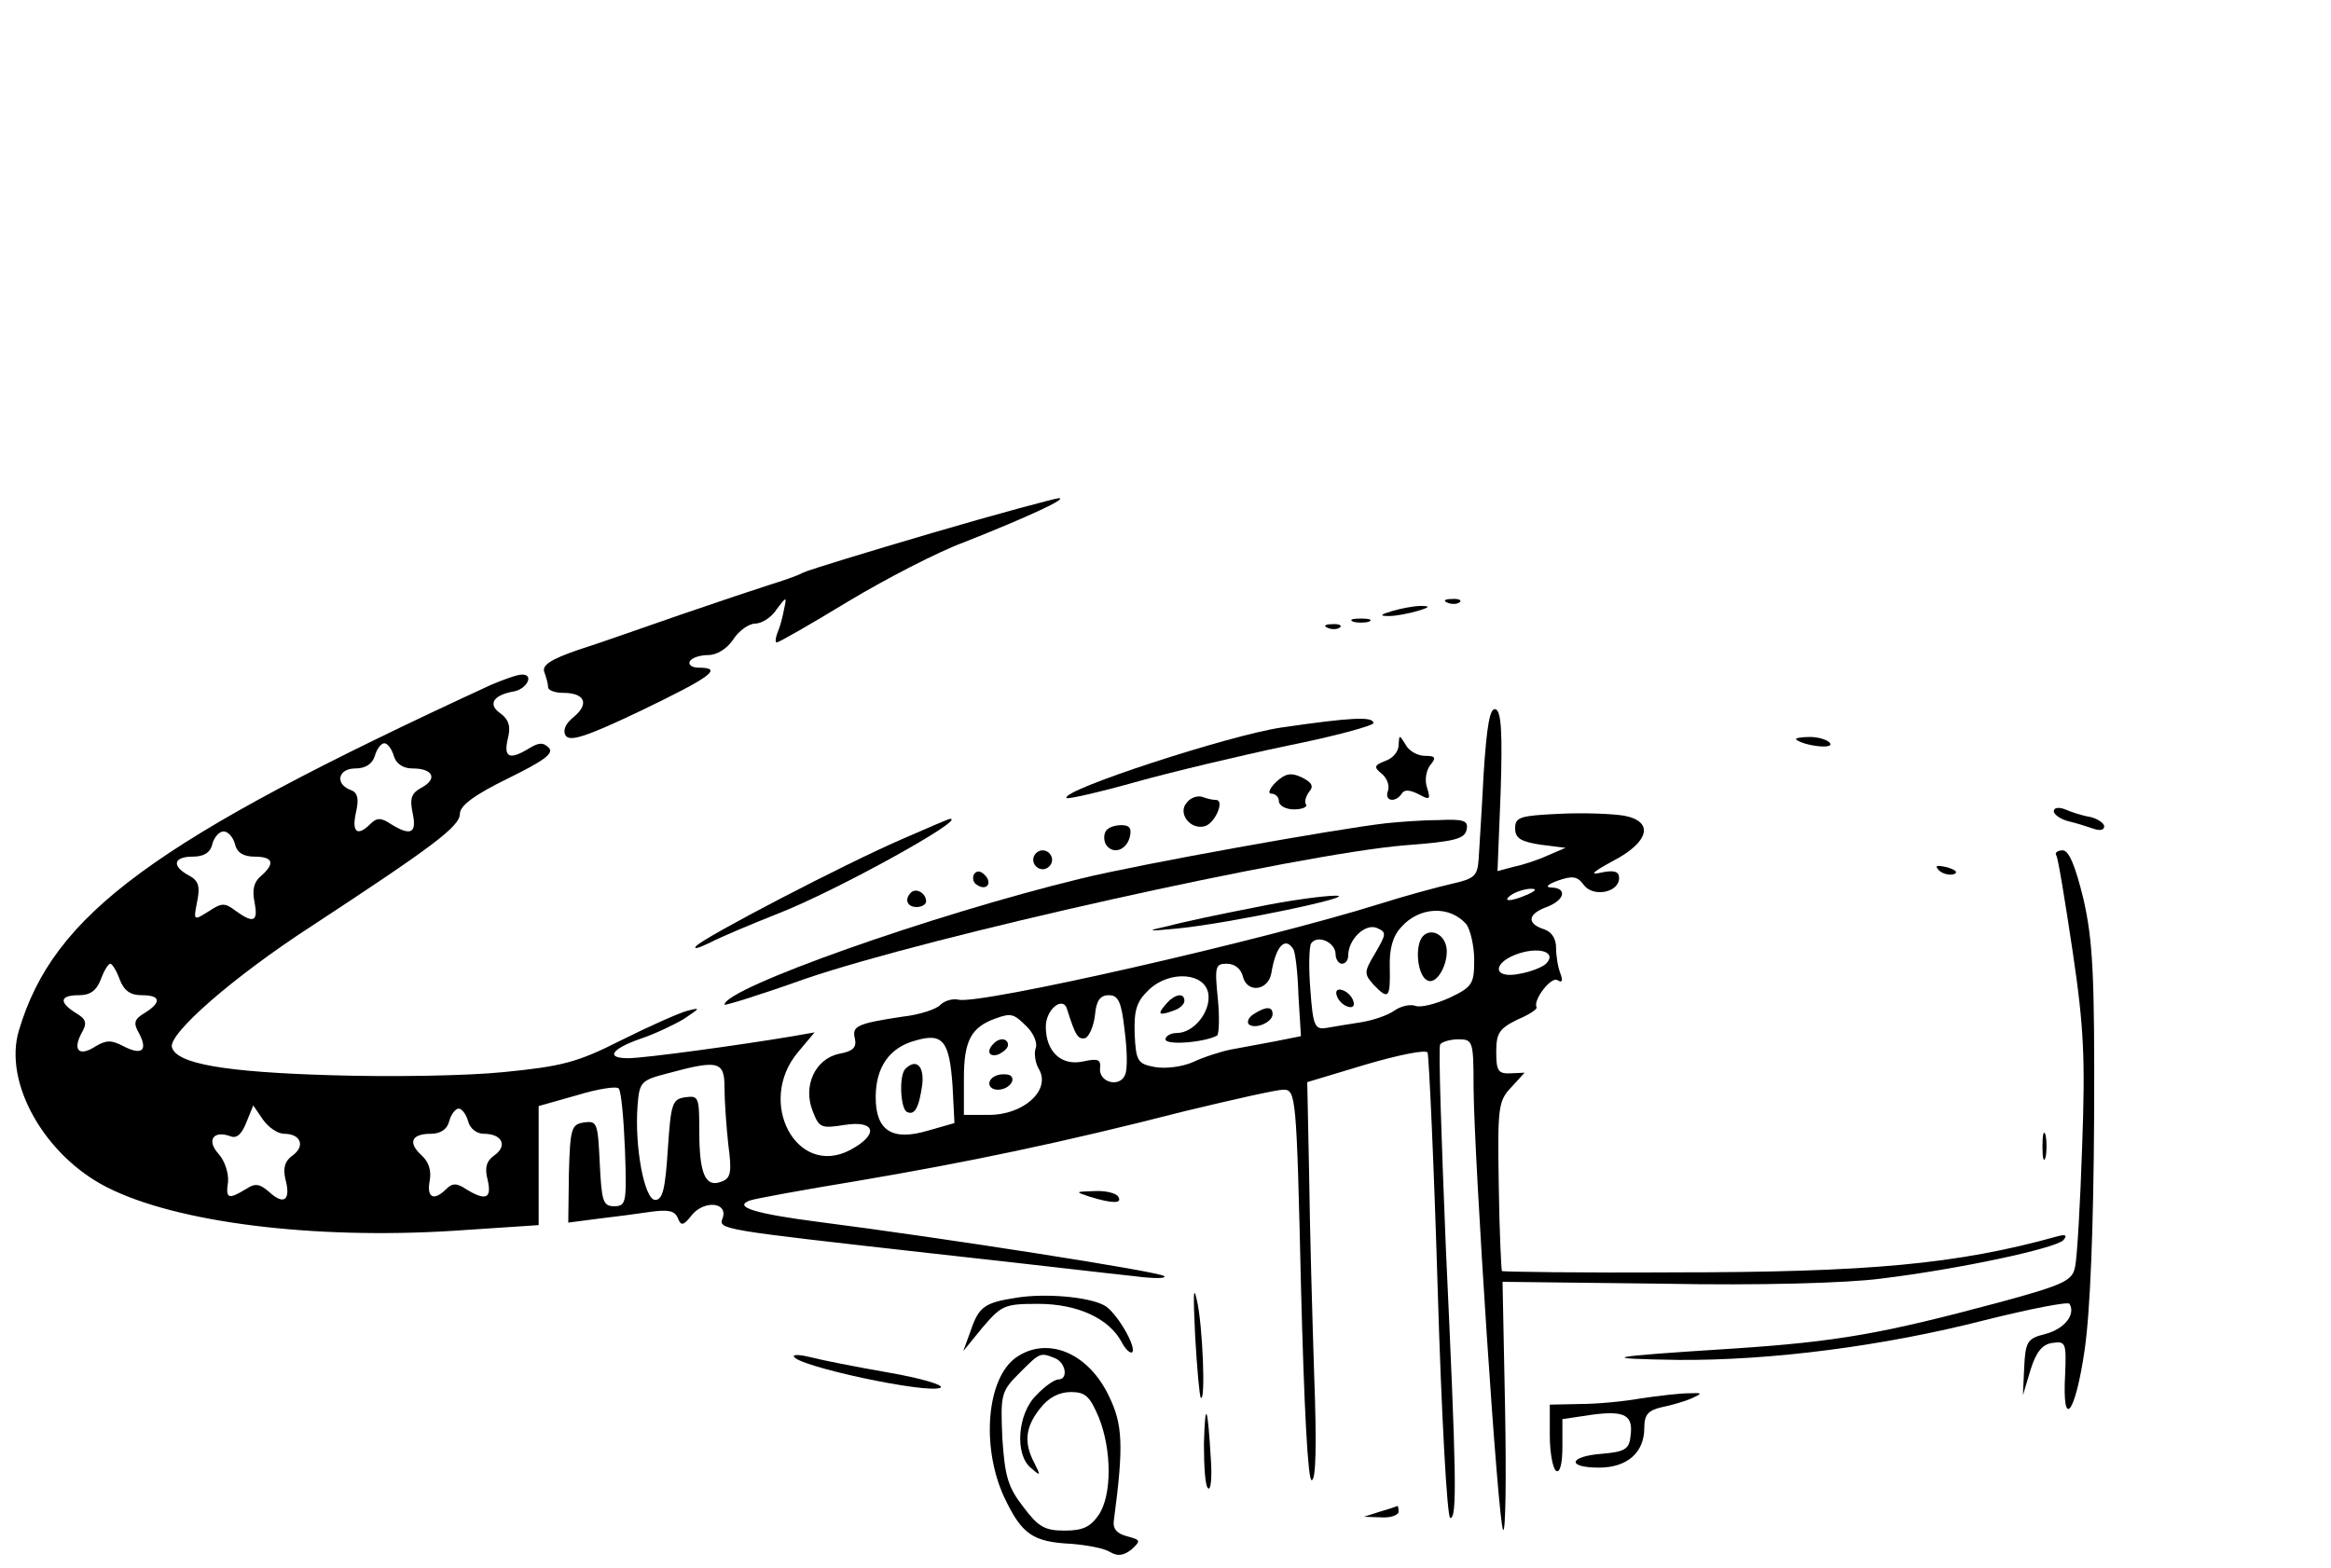 <?xml version="1.0" standalone="no"?>
<!DOCTYPE svg PUBLIC "-//W3C//DTD SVG 20010904//EN"
 "http://www.w3.org/TR/2001/REC-SVG-20010904/DTD/svg10.dtd">
<svg version="1.0" xmlns="http://www.w3.org/2000/svg"
 width="370pt" height="249pt" viewBox="0 0 370 249"
 preserveAspectRatio="xMidYMid meet">

<g transform="translate(0,249) scale(0.1,-0.1)"
fill="#000000" stroke="none">
<path d="M1480 1644 c-102 -30 -194 -58 -205 -63 -11 -6 -36 -14 -55 -20 -19
-6 -82 -27 -140 -47 -58 -20 -131 -46 -163 -56 -43 -15 -57 -24 -53 -35 3 -8
6 -19 6 -24 0 -5 11 -9 24 -9 34 0 42 -17 17 -38 -14 -11 -18 -22 -13 -30 7
-10 34 -1 120 40 110 53 131 68 91 68 -11 0 -17 5 -14 10 3 6 17 10 29 10 14
0 30 10 40 25 9 14 25 25 35 25 10 0 26 10 34 23 15 20 16 20 12 2 -2 -11 -6
-28 -10 -37 -4 -10 -5 -18 -2 -18 3 0 54 29 113 65 60 36 143 79 184 94 101
40 168 71 150 70 -8 -1 -98 -25 -200 -55z"/>
<path d="M2298 1533 c7 -3 16 -2 19 1 4 3 -2 6 -13 5 -11 0 -14 -3 -6 -6z"/>
<path d="M2210 1520 c-20 -6 -21 -8 -5 -8 11 0 31 4 45 8 20 6 21 8 5 8 -11 0
-31 -4 -45 -8z"/>
<path d="M2148 1503 c6 -2 18 -2 25 0 6 3 1 5 -13 5 -14 0 -19 -2 -12 -5z"/>
<path d="M2108 1493 c7 -3 16 -2 19 1 4 3 -2 6 -13 5 -11 0 -14 -3 -6 -6z"/>
<path d="M780 1403 c-538 -248 -695 -364 -750 -549 -25 -83 41 -199 140 -249
110 -56 327 -83 550 -69 l135 9 0 94 0 95 60 17 c33 10 63 15 67 11 4 -4 8
-47 10 -97 3 -84 2 -90 -17 -90 -18 0 -20 8 -23 68 -3 64 -4 68 -25 65 -20 -3
-22 -9 -24 -81 l-1 -78 46 6 c26 3 64 8 84 11 29 4 39 2 44 -10 5 -13 9 -12
23 6 20 23 57 19 48 -6 -7 -18 -5 -18 333 -56 146 -16 290 -33 320 -36 30 -4
52 -4 48 0 -6 7 -353 61 -548 86 -101 13 -137 24 -110 34 8 3 85 17 170 31
177 30 326 61 521 111 75 18 145 34 156 34 20 0 21 -8 28 -310 5 -196 11 -310
17 -310 7 0 8 58 4 167 -3 93 -7 235 -8 317 l-3 148 93 28 c51 15 95 24 98 19
2 -4 10 -173 16 -374 6 -201 15 -365 20 -365 11 0 10 63 -7 429 -7 173 -12
318 -9 323 3 4 16 8 29 8 23 0 24 -3 24 -77 1 -114 39 -695 47 -702 4 -3 5 84
3 194 l-4 200 255 -3 c154 -3 291 1 345 8 124 15 277 48 290 61 7 8 4 10 -10
6 -158 -44 -299 -57 -609 -57 -148 -1 -270 1 -272 2 -1 2 -4 63 -5 136 -2 124
-1 134 20 156 l21 23 -22 -1 c-20 -1 -23 4 -23 34 0 30 5 37 33 51 19 8 33 17
31 20 -6 11 23 49 33 43 8 -5 9 -1 5 10 -4 10 -7 28 -7 41 0 15 -7 26 -20 30
-27 9 -25 24 5 35 29 11 33 30 8 31 -11 0 -7 5 10 11 23 8 31 7 41 -7 15 -20
56 -12 56 11 0 10 -7 13 -27 9 -21 -5 -16 0 17 18 58 30 66 63 18 72 -18 3
-64 5 -103 3 -62 -3 -70 -5 -70 -23 0 -16 9 -21 40 -26 l40 -5 -28 -12 c-15
-7 -39 -15 -54 -18 l-26 -7 5 126 c3 93 1 128 -8 131 -9 3 -14 -25 -19 -102
-3 -59 -7 -120 -8 -137 -2 -26 -7 -30 -42 -38 -22 -5 -74 -19 -115 -32 -185
-58 -637 -161 -669 -152 -9 2 -22 -2 -28 -8 -6 -7 -33 -16 -60 -19 -73 -11
-81 -15 -76 -35 3 -14 -3 -20 -25 -24 -38 -8 -58 -51 -42 -91 10 -26 13 -28
50 -22 50 8 56 -15 9 -40 -85 -44 -149 77 -82 156 l26 31 -34 -6 c-83 -14
-236 -35 -262 -35 -37 0 -26 15 20 31 21 7 51 21 68 31 27 18 28 19 5 13 -14
-4 -61 -25 -105 -47 -69 -35 -94 -41 -185 -50 -58 -6 -181 -8 -275 -5 -168 5
-244 18 -252 44 -7 21 97 112 222 193 192 126 235 158 235 178 0 13 23 30 76
56 57 28 74 40 65 49 -9 9 -16 8 -31 -1 -31 -19 -41 -15 -34 15 5 19 2 30 -11
40 -21 14 -13 29 19 35 22 3 35 28 14 27 -7 0 -29 -8 -48 -16z m-155 -113 c4
-13 15 -20 30 -20 32 0 40 -16 15 -30 -17 -9 -20 -17 -15 -41 7 -32 -3 -37
-35 -17 -15 10 -22 10 -32 0 -21 -21 -30 -13 -23 18 5 22 3 32 -9 36 -25 10
-19 34 8 34 16 0 27 7 31 20 3 11 10 20 15 20 5 0 12 -9 15 -20z m-252 -140
c3 -14 14 -20 31 -20 30 0 33 -11 10 -31 -11 -9 -14 -22 -10 -41 6 -31 -1 -35
-30 -14 -17 13 -22 13 -43 -1 -24 -15 -24 -15 -18 16 5 24 2 33 -13 41 -28 15
-25 30 6 30 17 0 28 6 31 20 3 11 11 20 18 20 7 0 15 -9 18 -20z m2052 -80
c-27 -12 -43 -12 -25 0 8 5 22 9 30 9 10 0 8 -3 -5 -9z m-97 -48 c6 -9 12 -34
12 -56 0 -38 -3 -43 -39 -60 -22 -10 -46 -16 -54 -13 -8 3 -23 0 -33 -7 -11
-8 -35 -16 -54 -19 -19 -3 -44 -7 -55 -9 -18 -3 -21 4 -25 60 -3 35 -2 69 1
74 10 15 39 2 39 -17 0 -8 5 -15 10 -15 6 0 10 6 10 13 0 25 26 51 45 44 16
-7 16 -9 -2 -40 -18 -30 -18 -33 -3 -50 24 -25 27 -22 26 27 -1 30 5 50 18 64
29 33 78 35 104 4z m-275 -39 c3 -5 7 -37 8 -73 l4 -65 -40 -8 c-22 -4 -53
-10 -70 -13 -16 -3 -44 -12 -61 -20 -18 -8 -45 -11 -61 -8 -27 5 -30 9 -32 53
-1 38 3 51 23 70 33 31 89 27 94 -7 4 -28 -23 -62 -50 -62 -10 0 -18 -5 -18
-10 0 -10 62 -5 82 6 3 3 4 29 1 59 -5 50 -4 55 14 55 13 0 23 -8 26 -21 7
-26 40 -22 45 6 7 43 22 59 35 38z m401 -23 c-5 -5 -24 -13 -42 -16 -44 -9
-44 19 1 33 34 10 58 0 41 -17z m-2264 -25 c7 -18 17 -25 35 -25 30 0 32 -11
5 -28 -17 -10 -19 -16 -9 -33 14 -27 4 -35 -25 -20 -19 10 -27 10 -44 0 -26
-17 -37 -7 -23 20 10 17 8 23 -9 33 -27 17 -25 28 5 28 18 0 28 7 35 25 5 14
12 25 15 25 3 0 10 -11 15 -25z m1595 -80 c4 -30 5 -62 1 -71 -8 -21 -41 -13
-40 9 2 15 -3 17 -26 12 -35 -8 -60 15 -60 55 0 28 28 50 34 27 13 -41 17 -48
29 -45 6 3 13 19 15 36 2 23 8 32 22 32 15 0 20 -10 25 -55z m-155 5 c11 -11
17 -26 14 -34 -3 -8 -1 -24 6 -35 17 -33 -26 -71 -80 -71 l-40 0 0 58 c0 59
11 81 50 95 25 9 29 8 50 -13z m-118 -94 l3 -59 -42 -12 c-57 -17 -83 0 -83
53 0 48 22 79 63 90 44 13 54 -1 59 -72z m-362 -3 c0 -21 3 -62 6 -90 6 -44 4
-54 -11 -59 -25 -10 -35 12 -35 79 0 55 -1 58 -22 55 -21 -3 -23 -9 -28 -83
-4 -62 -8 -80 -20 -80 -17 0 -33 84 -28 150 3 37 5 40 48 51 81 22 90 19 90
-23z m-699 -73 c26 0 34 -19 14 -34 -13 -9 -16 -20 -12 -38 9 -33 -2 -42 -25
-21 -16 14 -23 15 -38 5 -28 -17 -32 -15 -28 12 1 13 -5 33 -15 44 -20 22 -8
38 19 28 10 -4 18 4 25 22 l11 27 15 -22 c9 -13 24 -23 34 -23z m292 20 c3
-12 14 -20 25 -20 29 0 38 -19 17 -34 -13 -9 -16 -20 -11 -39 7 -30 -3 -34
-34 -15 -15 10 -22 10 -32 0 -19 -19 -31 -14 -26 13 3 16 -1 30 -13 41 -22 20
-16 34 15 34 15 0 26 7 29 20 3 11 10 20 15 20 5 0 12 -9 15 -20z"/>
<path d="M2254 996 c-8 -22 -1 -59 13 -63 16 -6 35 34 28 57 -7 23 -33 27 -41
6z"/>
<path d="M2122 909 c2 -7 10 -15 17 -17 8 -3 12 1 9 9 -2 7 -10 15 -17 17 -8
3 -12 -1 -9 -9z"/>
<path d="M1850 895 c-14 -16 -10 -18 14 -9 9 3 16 10 16 15 0 14 -16 11 -30
-6z"/>
<path d="M1990 880 c-8 -5 -11 -12 -8 -16 10 -9 38 3 38 16 0 12 -10 13 -30 0z"/>
<path d="M1577 833 c-12 -12 -7 -22 8 -17 8 4 15 10 15 15 0 11 -14 12 -23 2z"/>
<path d="M1583 783 c-18 -6 -16 -23 1 -23 17 0 30 16 19 23 -5 2 -14 2 -20 0z"/>
<path d="M1437 793 c-10 -10 -8 -61 2 -68 13 -7 20 7 25 44 3 29 -10 41 -27
24z"/>
<path d="M2034 1335 c-82 -12 -352 -100 -341 -112 2 -2 51 9 108 25 57 16 166
42 242 58 75 15 137 32 137 36 0 11 -36 9 -146 -7z"/>
<path d="M2220 1307 c0 -10 -9 -21 -21 -25 -18 -7 -19 -10 -5 -21 8 -7 12 -19
9 -27 -6 -16 12 -19 22 -4 4 7 13 6 27 -1 18 -10 19 -8 13 11 -4 12 -1 27 5
35 10 12 9 15 -8 15 -12 0 -26 8 -31 18 -10 16 -10 16 -11 -1z"/>
<path d="M2851 1316 c12 -10 60 -16 54 -6 -3 5 -18 10 -32 10 -15 0 -24 -2
-22 -4z"/>
<path d="M2025 1248 c-10 -10 -13 -18 -7 -18 7 0 12 -6 12 -12 0 -7 11 -13 24
-13 13 0 22 4 19 8 -3 4 0 13 5 20 8 9 4 15 -12 23 -17 8 -26 6 -41 -8z"/>
<path d="M1884 1216 c-15 -16 4 -43 27 -38 17 3 34 42 19 42 -5 0 -14 2 -22 5
-7 2 -18 -1 -24 -9z"/>
<path d="M3260 1202 c0 -5 11 -13 24 -16 13 -3 31 -9 40 -12 9 -3 16 -2 16 4
0 5 -10 12 -22 15 -13 2 -31 8 -40 12 -10 4 -18 3 -18 -3z"/>
<path d="M1430 1157 c-90 -39 -311 -154 -325 -169 -5 -6 4 -3 21 5 17 9 67 30
110 47 92 36 300 151 272 150 -2 0 -37 -15 -78 -33z"/>
<path d="M2200 1183 c-79 -9 -392 -65 -485 -88 -235 -57 -565 -174 -565 -200
0 -2 58 16 128 41 199 68 783 198 952 212 79 6 95 10 98 25 3 14 -4 17 -45 15
-26 0 -64 -3 -83 -5z"/>
<path d="M1755 1170 c-3 -5 -3 -14 0 -20 10 -17 32 -11 38 10 4 15 0 20 -13
20 -11 0 -22 -4 -25 -10z"/>
<path d="M1640 1125 c0 -8 7 -15 15 -15 8 0 15 7 15 15 0 8 -7 15 -15 15 -8 0
-15 -7 -15 -15z"/>
<path d="M3264 1132 c3 -5 14 -73 26 -153 18 -121 20 -170 15 -309 -3 -91 -8
-176 -11 -190 -4 -23 -15 -29 -122 -58 -183 -49 -254 -62 -421 -73 -204 -13
-219 -16 -86 -18 147 -1 325 22 485 63 72 18 133 30 135 26 10 -17 -8 -40 -39
-48 -28 -7 -31 -12 -33 -53 l-2 -44 12 40 c9 29 19 41 35 43 21 3 22 0 20 -50
-5 -90 16 -64 31 39 9 63 14 194 15 368 1 228 -2 282 -17 348 -13 53 -23 77
-33 77 -8 0 -13 -4 -10 -8z"/>
<path d="M3078 1108 c5 -5 16 -8 23 -6 8 3 3 7 -10 11 -17 4 -21 3 -13 -5z"/>
<path d="M1546 1102 c-3 -6 -1 -14 5 -17 15 -10 25 3 12 16 -7 7 -13 7 -17 1z"/>
<path d="M1446 1073 c-11 -11 -6 -23 9 -23 8 0 15 4 15 9 0 13 -16 22 -24 14z"/>
<path d="M1990 1049 c-52 -10 -113 -23 -135 -29 -37 -8 -36 -9 15 -4 81 8 291
52 250 52 -19 0 -78 -8 -130 -19z"/>
<path d="M3242 670 c0 -19 2 -27 5 -17 2 9 2 25 0 35 -3 9 -5 1 -5 -18z"/>
<path d="M1730 590 c36 -11 52 -11 45 0 -3 6 -21 10 -38 9 -31 -1 -31 -1 -7
-9z"/>
<path d="M1897 370 c3 -52 7 -97 9 -99 8 -8 3 115 -6 154 -6 27 -6 10 -3 -55z"/>
<path d="M1615 430 c-52 -8 -61 -14 -74 -52 l-12 -33 31 38 c30 35 35 37 88
37 62 0 112 -23 132 -60 6 -12 14 -19 17 -17 8 8 -26 66 -45 75 -25 13 -91 19
-137 12z"/>
<path d="M1613 335 c-47 -33 -56 -142 -19 -222 28 -59 45 -71 107 -74 24 -2
52 -7 61 -13 12 -7 21 -6 34 4 15 14 15 15 -7 21 -16 4 -23 12 -21 25 16 120
14 153 -8 198 -33 69 -98 95 -147 61z m61 -1 c18 -7 22 -34 6 -34 -6 0 -22
-11 -35 -25 -30 -29 -35 -95 -8 -116 15 -13 15 -12 5 8 -17 32 -15 57 9 87 13
17 30 26 49 26 23 0 30 -7 44 -40 21 -52 21 -124 0 -155 -13 -19 -25 -25 -54
-25 -32 0 -42 6 -66 38 -24 31 -29 48 -33 109 -3 69 -2 74 27 103 33 33 33 33
56 24z"/>
<path d="M1260 337 c0 -15 215 -61 233 -50 6 4 -31 15 -83 24 -52 9 -107 20
-122 24 -16 4 -28 5 -28 2z"/>
<path d="M2605 270 c-27 -5 -71 -9 -97 -9 l-48 -1 0 -49 c0 -28 5 -53 10 -56
6 -4 10 11 10 38 l0 44 47 7 c53 7 66 -1 61 -35 -2 -20 -10 -24 -45 -27 -53
-4 -57 -22 -5 -22 45 0 72 24 72 63 0 21 6 28 28 33 15 3 36 9 47 14 18 8 18
9 -5 8 -14 0 -47 -4 -75 -8z"/>
<path d="M1911 198 c0 -37 2 -69 7 -71 4 -3 6 18 4 46 -5 86 -9 96 -11 25z"/>
<path d="M2190 90 l-25 -8 28 -1 c15 -1 27 4 27 9 0 6 -1 10 -2 9 -2 -1 -14
-5 -28 -9z"/>
</g>
</svg>
